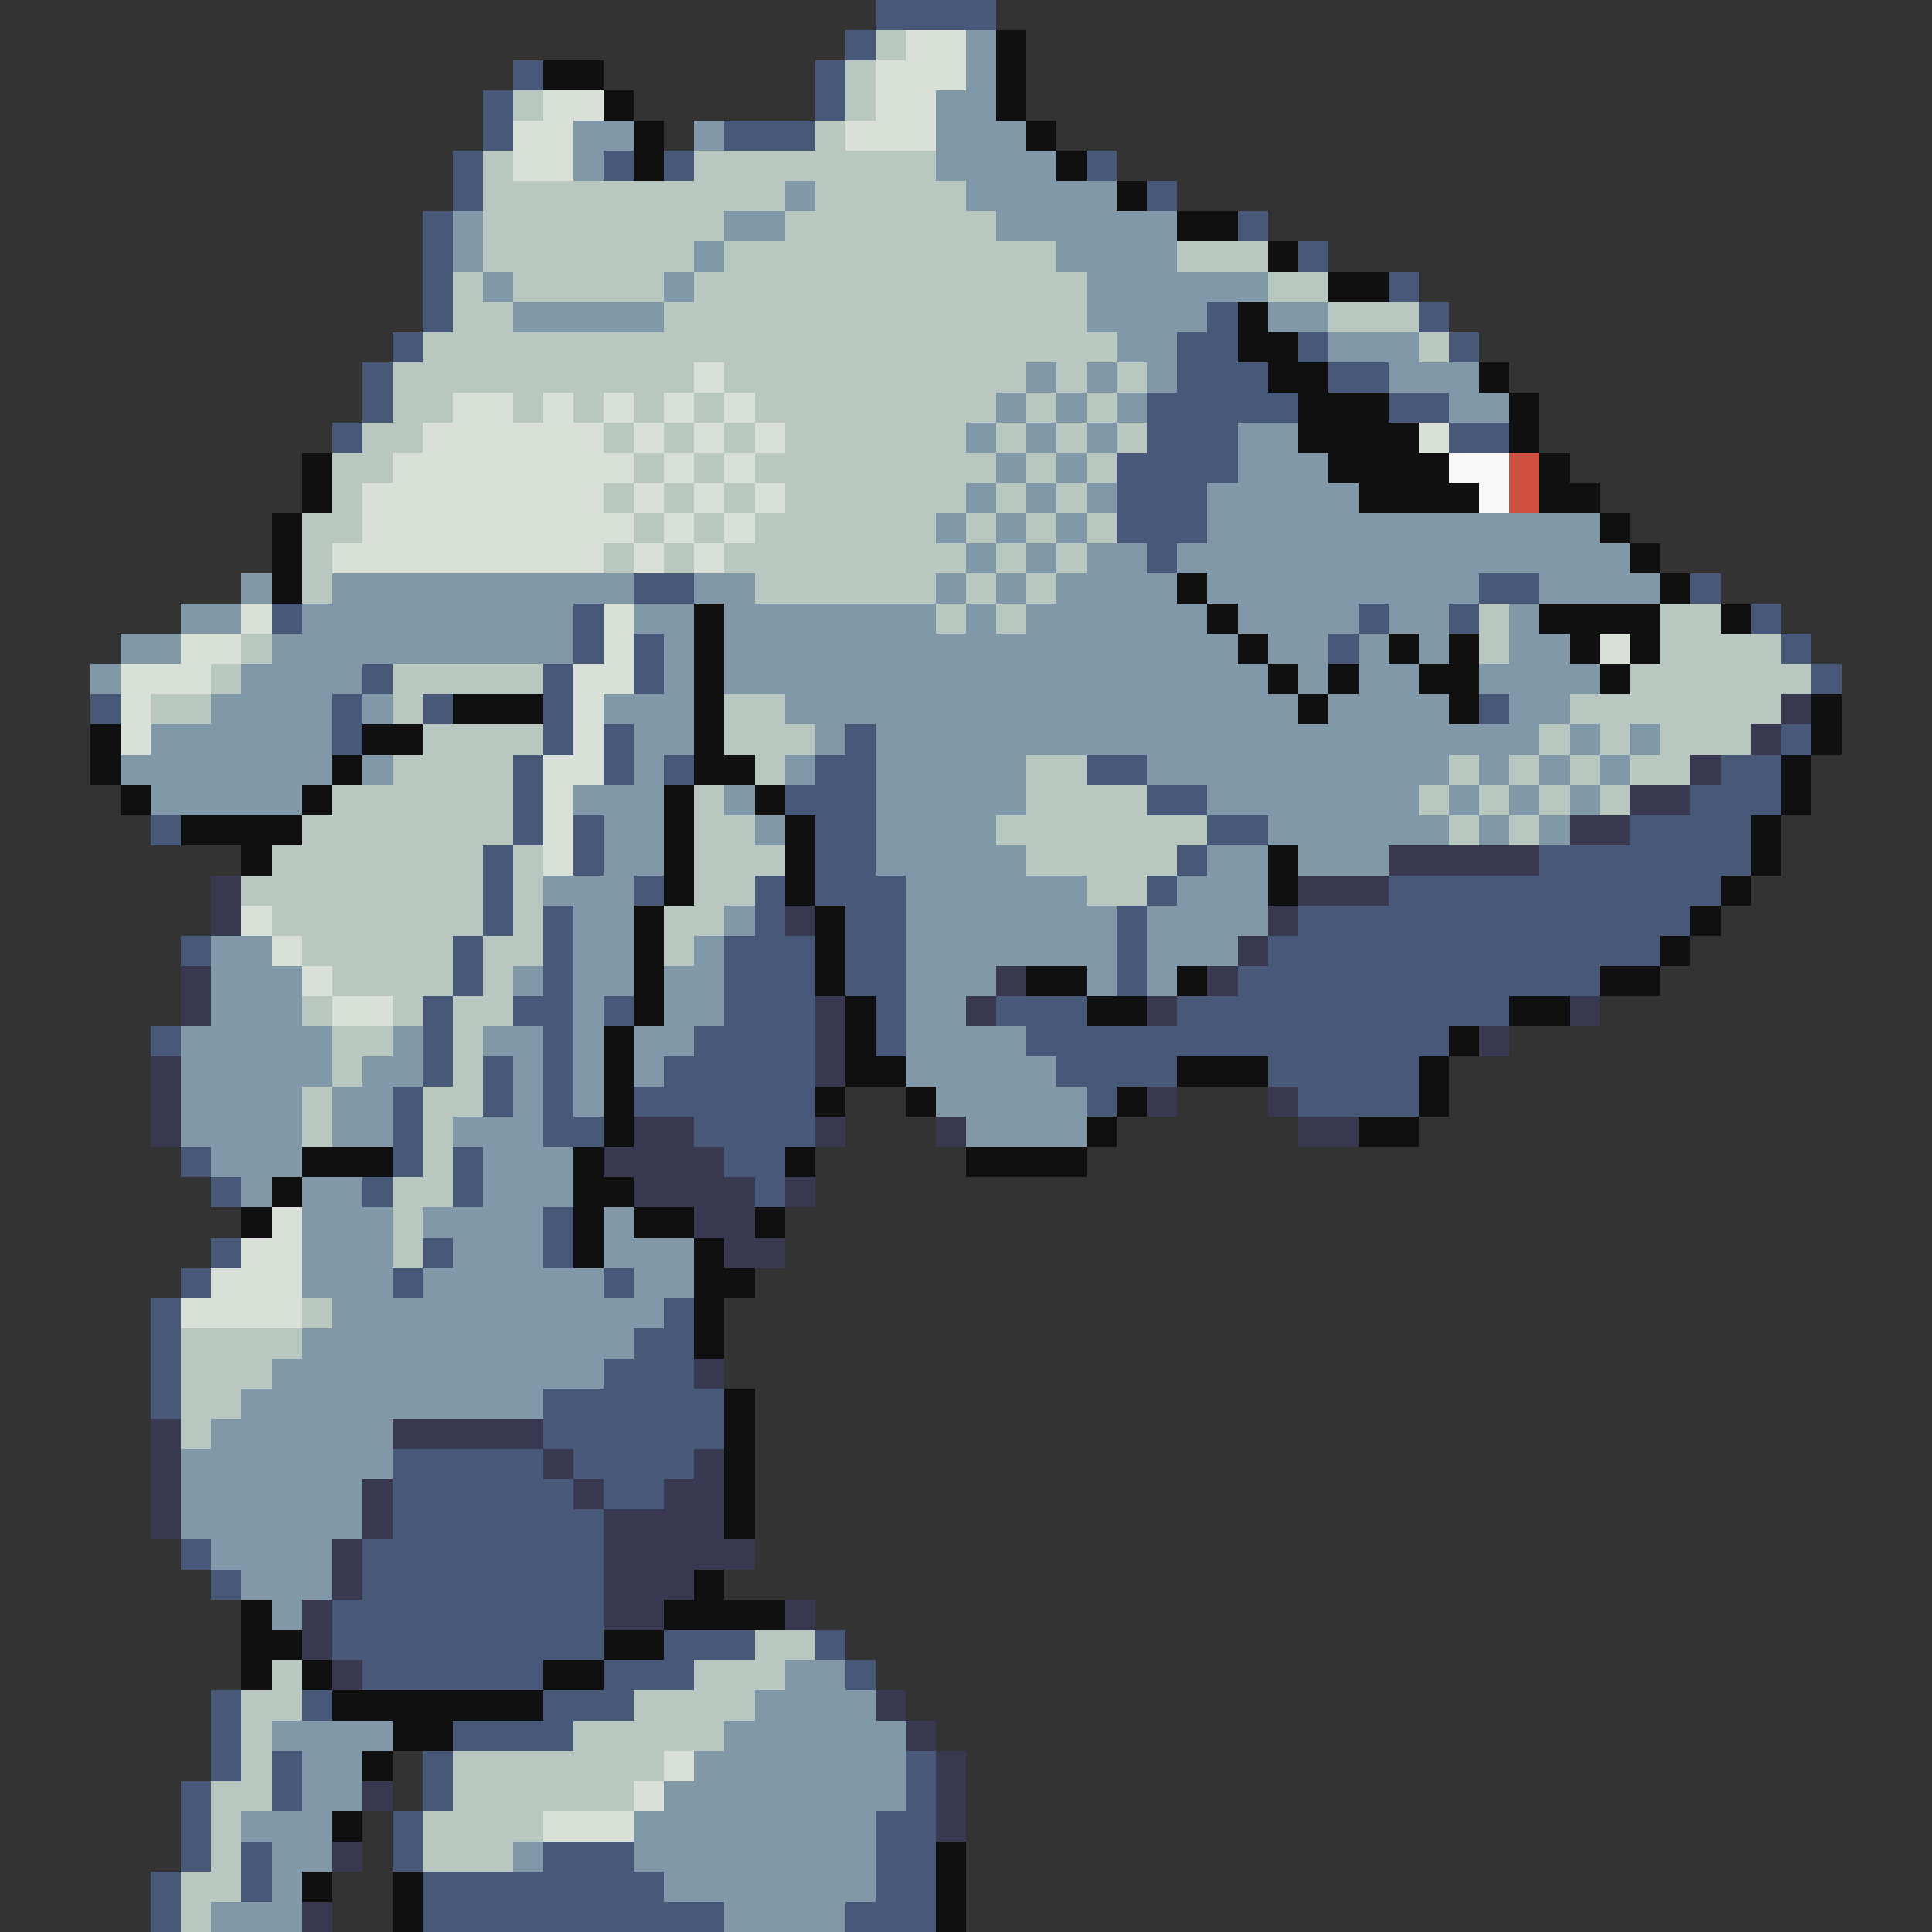 <svg xmlns="http://www.w3.org/2000/svg" viewBox="0 -0.5 64 64" shape-rendering="crispEdges">
<rect x="0" y="-0.5" width="64" height="64" fill="#333333" stroke="none"/>
<path stroke="#485878" d="M29 0h4M28 1h1M17 2h1M27 2h1M16 3h1M27 3h1M16 4h1M24 4h3M15 5h1M20 5h1M22 5h1M36 5h1M15 6h1M38 6h1M14 7h1M41 7h1M14 8h1M43 8h1M14 9h1M46 9h1M14 10h1M40 10h1M47 10h1M13 11h1M39 11h2M43 11h1M48 11h1M12 12h1M39 12h3M44 12h2M12 13h1M38 13h5M46 13h2M11 14h1M38 14h3M48 14h2M37 15h4M37 16h3M37 17h3M38 18h1M21 19h2M49 19h2M56 19h1M9 20h1M19 20h1M45 20h1M48 20h1M58 20h1M19 21h1M21 21h1M44 21h1M59 21h1M12 22h1M18 22h1M21 22h1M60 22h1M3 23h1M11 23h1M14 23h1M18 23h1M49 23h1M11 24h1M18 24h1M20 24h1M28 24h1M59 24h1M17 25h1M20 25h1M22 25h1M27 25h2M36 25h2M57 25h2M17 26h1M26 26h3M38 26h2M56 26h3M5 27h1M17 27h1M19 27h1M27 27h2M40 27h2M54 27h4M16 28h1M19 28h1M27 28h2M39 28h1M51 28h7M16 29h1M21 29h1M25 29h1M27 29h3M38 29h1M46 29h11M16 30h1M18 30h1M25 30h1M28 30h2M37 30h1M43 30h13M6 31h1M15 31h1M18 31h1M24 31h3M28 31h2M37 31h1M42 31h13M15 32h1M18 32h1M24 32h3M28 32h2M37 32h1M41 32h12M14 33h1M17 33h2M20 33h1M24 33h3M29 33h1M33 33h3M39 33h11M5 34h1M14 34h1M18 34h1M23 34h4M29 34h1M34 34h14M14 35h1M16 35h1M18 35h1M22 35h5M35 35h4M42 35h5M13 36h1M16 36h1M18 36h1M21 36h6M36 36h1M43 36h4M13 37h1M18 37h2M23 37h4M6 38h1M13 38h1M15 38h1M24 38h2M7 39h1M12 39h1M15 39h1M25 39h1M18 40h1M7 41h1M14 41h1M18 41h1M6 42h1M13 42h1M20 42h1M5 43h1M22 43h1M5 44h1M21 44h2M5 45h1M20 45h3M5 46h1M18 46h6M18 47h6M13 48h5M19 48h4M13 49h6M20 49h2M13 50h7M6 51h1M12 51h8M7 52h1M12 52h8M11 53h9M11 54h9M22 54h3M27 54h1M12 55h6M20 55h3M28 55h1M7 56h1M10 56h1M18 56h3M7 57h1M15 57h4M7 58h1M9 58h1M14 58h1M30 58h1M6 59h1M9 59h1M14 59h1M30 59h1M6 60h1M13 60h1M29 60h2M6 61h1M8 61h1M13 61h1M18 61h3M29 61h2M5 62h1M8 62h1M14 62h8M29 62h2M5 63h1M14 63h10M28 63h3" />
<path stroke="#b8c8c0" d="M29 1h1M28 2h1M17 3h1M28 3h1M27 4h1M16 5h1M23 5h8M16 6h10M27 6h5M16 7h8M26 7h7M16 8h7M24 8h11M39 8h3M15 9h1M17 9h5M23 9h13M42 9h2M15 10h2M22 10h14M44 10h3M14 11h23M47 11h1M13 12h10M24 12h10M35 12h1M37 12h1M13 13h2M17 13h1M19 13h1M21 13h1M23 13h1M25 13h8M34 13h1M36 13h1M12 14h2M20 14h1M22 14h1M24 14h1M26 14h6M33 14h1M35 14h1M37 14h1M11 15h2M21 15h1M23 15h1M25 15h8M34 15h1M36 15h1M11 16h1M20 16h1M22 16h1M24 16h1M26 16h6M33 16h1M35 16h1M10 17h2M21 17h1M23 17h1M25 17h6M32 17h1M34 17h1M36 17h1M10 18h1M20 18h1M22 18h1M24 18h8M33 18h1M35 18h1M10 19h1M25 19h6M32 19h1M34 19h1M31 20h1M33 20h1M49 20h1M55 20h2M8 21h1M49 21h1M55 21h4M7 22h1M13 22h5M54 22h6M5 23h2M13 23h1M24 23h2M52 23h7M14 24h4M24 24h3M51 24h1M53 24h1M55 24h3M13 25h4M25 25h1M34 25h2M48 25h1M50 25h1M52 25h1M54 25h2M11 26h6M23 26h1M34 26h4M47 26h1M49 26h1M51 26h1M53 26h1M10 27h7M23 27h2M33 27h7M48 27h1M50 27h1M9 28h7M17 28h1M23 28h3M34 28h5M8 29h8M17 29h1M23 29h2M36 29h2M9 30h7M17 30h1M22 30h2M10 31h5M16 31h2M22 31h1M11 32h4M16 32h1M10 33h1M13 33h1M15 33h2M11 34h2M15 34h1M11 35h1M15 35h1M10 36h1M14 36h2M10 37h1M14 37h1M14 38h1M13 39h2M13 40h1M13 41h1M10 43h1M6 44h4M6 45h3M6 46h2M6 47h1M25 54h2M9 55h1M23 55h3M8 56h2M21 56h4M8 57h1M19 57h5M8 58h1M15 58h7M7 59h2M15 59h6M7 60h1M14 60h4M7 61h1M14 61h3M6 62h2M6 63h1" />
<path stroke="#d8e0d8" d="M30 1h2M29 2h3M18 3h2M29 3h2M17 4h2M28 4h3M17 5h2M23 12h1M15 13h2M18 13h1M20 13h1M22 13h1M24 13h1M14 14h6M21 14h1M23 14h1M25 14h1M47 14h1M13 15h8M22 15h1M24 15h1M12 16h8M21 16h1M23 16h1M25 16h1M12 17h9M22 17h1M24 17h1M11 18h9M21 18h1M23 18h1M8 20h1M20 20h1M6 21h2M20 21h1M53 21h1M4 22h3M19 22h2M4 23h1M19 23h1M4 24h1M19 24h1M18 25h2M18 26h1M18 27h1M18 28h1M8 30h1M9 31h1M10 32h1M11 33h2M9 40h1M8 41h2M7 42h3M6 43h4M22 58h1M21 59h1M18 60h3" />
<path stroke="#8098a8" d="M32 1h1M32 2h1M31 3h2M19 4h2M23 4h1M31 4h3M19 5h1M31 5h4M26 6h1M32 6h5M15 7h1M24 7h2M33 7h6M15 8h1M23 8h1M35 8h4M16 9h1M22 9h1M36 9h6M17 10h5M36 10h4M42 10h2M37 11h2M44 11h3M34 12h1M36 12h1M38 12h1M46 12h3M33 13h1M35 13h1M37 13h1M48 13h2M32 14h1M34 14h1M36 14h1M41 14h2M33 15h1M35 15h1M41 15h3M32 16h1M34 16h1M36 16h1M40 16h5M31 17h1M33 17h1M35 17h1M40 17h13M32 18h1M34 18h1M36 18h2M39 18h15M8 19h1M11 19h10M23 19h2M31 19h1M33 19h1M35 19h4M40 19h9M51 19h4M6 20h2M10 20h9M21 20h2M24 20h7M32 20h1M34 20h6M41 20h4M46 20h2M50 20h1M4 21h2M9 21h10M22 21h1M24 21h17M42 21h2M45 21h1M47 21h1M50 21h2M3 22h1M8 22h4M22 22h1M24 22h18M43 22h1M45 22h2M49 22h4M7 23h4M12 23h1M20 23h3M26 23h17M44 23h4M50 23h2M5 24h6M21 24h2M27 24h1M29 24h22M52 24h1M54 24h1M4 25h7M12 25h1M21 25h1M26 25h1M29 25h5M38 25h10M49 25h1M51 25h1M53 25h1M5 26h5M19 26h3M24 26h1M29 26h5M40 26h7M48 26h1M50 26h1M52 26h1M20 27h2M25 27h1M29 27h4M42 27h6M49 27h1M51 27h1M20 28h2M29 28h5M40 28h2M43 28h3M18 29h3M30 29h6M39 29h3M19 30h2M24 30h1M30 30h7M38 30h4M7 31h2M19 31h2M23 31h1M30 31h7M38 31h3M7 32h3M17 32h1M19 32h2M22 32h2M30 32h3M36 32h1M38 32h1M7 33h3M19 33h1M22 33h2M30 33h2M6 34h5M13 34h1M16 34h2M19 34h1M21 34h2M30 34h4M6 35h5M12 35h2M17 35h1M19 35h1M21 35h1M30 35h5M6 36h4M11 36h2M17 36h1M19 36h1M31 36h5M6 37h4M11 37h2M15 37h3M32 37h4M7 38h3M16 38h3M8 39h1M10 39h2M16 39h3M10 40h3M14 40h4M20 40h1M10 41h3M15 41h3M20 41h3M10 42h3M14 42h6M21 42h2M11 43h11M10 44h11M9 45h11M8 46h10M7 47h6M6 48h7M6 49h6M6 50h6M7 51h4M8 52h3M9 53h1M26 55h2M25 56h4M9 57h4M24 57h6M10 58h2M23 58h7M10 59h2M22 59h8M8 60h3M21 60h8M9 61h2M17 61h1M21 61h8M9 62h1M22 62h7M7 63h3M24 63h4" />
<path stroke="#101010" d="M33 1h1M18 2h2M33 2h1M20 3h1M33 3h1M21 4h1M34 4h1M21 5h1M35 5h1M37 6h1M39 7h2M42 8h1M44 9h2M41 10h1M41 11h2M42 12h2M49 12h1M43 13h3M50 13h1M43 14h4M50 14h1M10 15h1M44 15h4M51 15h1M10 16h1M45 16h4M51 16h2M9 17h1M53 17h1M9 18h1M54 18h1M9 19h1M39 19h1M55 19h1M23 20h1M40 20h1M51 20h4M57 20h1M23 21h1M41 21h1M46 21h1M48 21h1M52 21h1M54 21h1M23 22h1M42 22h1M44 22h1M47 22h2M53 22h1M15 23h3M23 23h1M43 23h1M48 23h1M60 23h1M3 24h1M12 24h2M23 24h1M60 24h1M3 25h1M11 25h1M23 25h2M59 25h1M4 26h1M10 26h1M22 26h1M25 26h1M59 26h1M6 27h4M22 27h1M26 27h1M58 27h1M8 28h1M22 28h1M26 28h1M42 28h1M58 28h1M22 29h1M26 29h1M42 29h1M57 29h1M21 30h1M27 30h1M56 30h1M21 31h1M27 31h1M55 31h1M21 32h1M27 32h1M34 32h2M39 32h1M53 32h2M21 33h1M28 33h1M36 33h2M50 33h2M20 34h1M28 34h1M48 34h1M20 35h1M28 35h2M39 35h3M47 35h1M20 36h1M27 36h1M30 36h1M37 36h1M47 36h1M20 37h1M36 37h1M45 37h2M10 38h3M19 38h1M26 38h1M32 38h4M9 39h1M19 39h2M8 40h1M19 40h1M21 40h2M25 40h1M19 41h1M23 41h1M23 42h2M23 43h1M23 44h1M24 46h1M24 47h1M24 48h1M24 49h1M24 50h1M23 52h1M8 53h1M22 53h4M8 54h2M20 54h2M8 55h1M10 55h1M18 55h2M11 56h7M13 57h2M12 58h1M11 60h1M31 61h1M10 62h1M13 62h1M31 62h1M13 63h1M31 63h1" />
<path stroke="#f8f8f8" d="M48 15h2M49 16h1" />
<path stroke="#d05040" d="M50 15h1M50 16h1" />
<path stroke="#383850" d="M59 23h1M58 24h1M56 25h1M54 26h2M52 27h2M46 28h5M7 29h1M43 29h3M7 30h1M26 30h1M42 30h1M41 31h1M6 32h1M33 32h1M40 32h1M6 33h1M27 33h1M32 33h1M38 33h1M52 33h1M27 34h1M49 34h1M5 35h1M27 35h1M5 36h1M38 36h1M42 36h1M5 37h1M21 37h2M27 37h1M31 37h1M43 37h2M20 38h4M21 39h4M26 39h1M23 40h2M24 41h2M23 45h1M5 47h1M13 47h5M5 48h1M18 48h1M23 48h1M5 49h1M12 49h1M19 49h1M22 49h2M5 50h1M12 50h1M20 50h4M11 51h1M20 51h5M11 52h1M20 52h3M10 53h1M20 53h2M26 53h1M10 54h1M11 55h1M29 56h1M30 57h1M31 58h1M12 59h1M31 59h1M31 60h1M11 61h1M10 63h1" />
</svg>